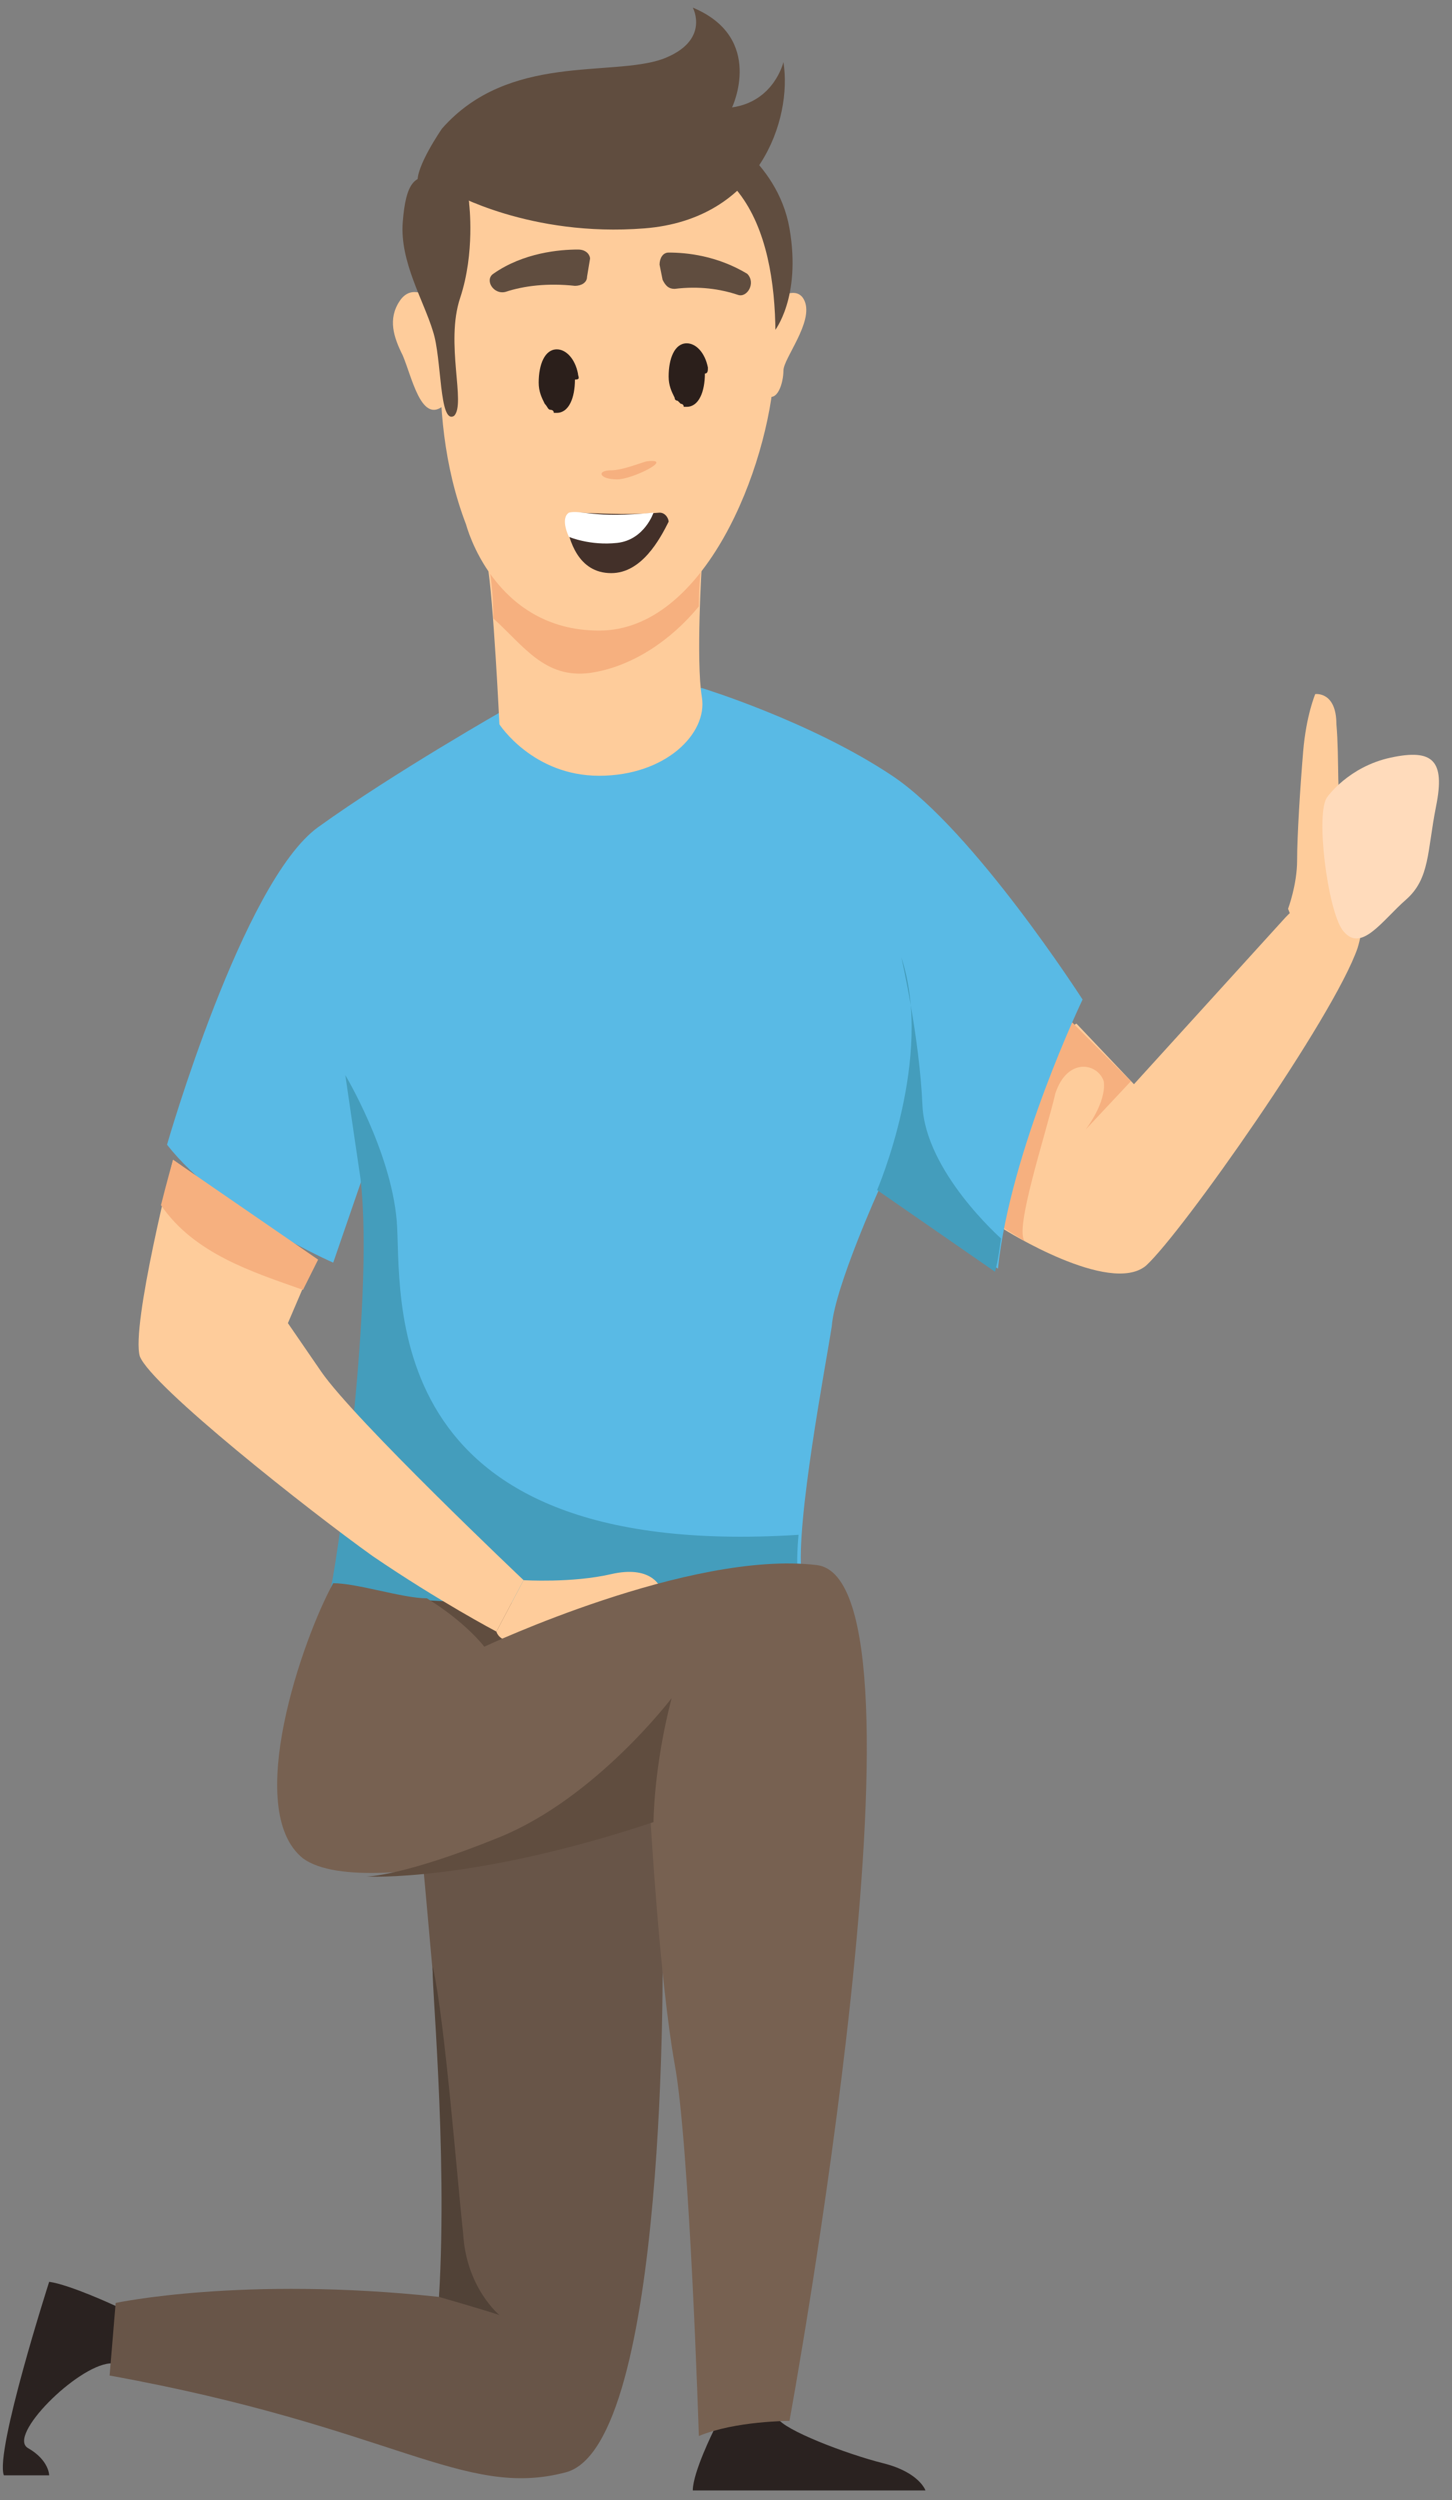 <svg width="61" height="105" viewBox="0 0 61 105" fill="none" xmlns="http://www.w3.org/2000/svg">
<rect x="0" y="0" width="61" height="105" fill="#808080" stroke="none"/>
<path d="M4.859 96.845C4.859 96.845 2.955 95.956 2.066 95.829C2.066 95.829 -0.219 102.941 0.162 103.957H2.066C2.066 103.957 2.066 103.322 1.178 102.814C0.289 102.306 3.209 99.385 4.605 99.258C6.002 99.258 4.859 96.845 4.859 96.845Z" fill="#2A2220"/>
<path d="M29.994 102.052C29.994 102.052 29.105 103.83 29.105 104.592H38.88C38.88 104.592 38.626 103.83 37.102 103.449C35.579 103.068 32.913 102.052 32.659 101.544C32.532 101.163 30.247 100.782 29.994 102.052Z" fill="#2A2220"/>
<path d="M27.836 81.858C27.836 81.858 28.09 102.687 23.773 103.83C19.457 104.973 16.538 101.925 4.605 99.766L4.859 96.718C4.859 96.718 10.191 95.575 18.442 96.464C18.442 96.464 18.95 92.907 18.696 89.224C18.442 85.541 17.807 78.683 17.807 78.683L28.47 75.127L27.836 81.858Z" fill="#685548"/>
<path d="M18.442 96.464C18.442 96.464 20.219 96.972 20.981 97.226C20.981 97.226 19.584 96.083 19.457 93.796C19.204 91.51 18.696 84.906 18.188 82.62C18.061 82.62 18.823 90.24 18.442 96.464Z" fill="#514237"/>
<path d="M16.03 64.585L16.919 68.776L20.6 71.189L28.724 66.871L26.185 63.569L16.03 64.585Z" fill="#604D3F"/>
<path d="M42.18 51.63C42.18 51.63 46.623 54.425 48.146 53.154C49.67 51.758 56.017 42.74 57.032 39.819C57.921 36.898 55.255 37.152 53.986 38.549C52.716 39.946 47.639 45.534 47.639 45.534L45.227 42.994C45.1 42.867 40.149 48.455 42.18 51.63Z" fill="#FECC9B"/>
<path d="M47.512 45.407L45.608 47.439C45.608 47.439 46.496 46.296 46.369 45.407C46.115 44.645 44.846 44.391 44.338 45.915C43.957 47.566 42.561 51.758 43.069 52.139L42.053 51.504C42.053 51.504 42.561 44.391 44.973 42.867L47.512 45.407Z" fill="#F6B07F"/>
<path d="M54.113 38.168C54.113 38.168 54.493 37.152 54.493 36.136C54.493 35.12 54.62 33.088 54.747 31.564C54.874 30.039 55.255 29.15 55.255 29.15C55.255 29.15 56.144 29.023 56.144 30.421C56.271 31.817 56.144 33.85 56.398 34.358C56.651 34.739 58.556 36.644 57.032 39.438C55.636 42.232 54.113 38.168 54.113 38.168Z" fill="#FECC9B"/>
<path d="M55.763 33.469C55.763 33.469 56.651 32.199 58.429 31.817C60.206 31.436 60.714 31.945 60.333 33.85C59.952 35.755 60.079 36.898 59.063 37.787C58.048 38.676 57.159 40.073 56.398 39.057C55.763 38.168 55.255 34.104 55.763 33.469Z" fill="#FFDBBB"/>
<path d="M29.486 28.896C29.486 28.896 34.056 30.293 37.483 32.58C40.911 34.866 45.48 41.978 45.48 41.978C45.48 41.978 42.434 48.328 41.926 53.282L36.975 49.852C36.975 49.852 35.071 54.044 34.944 55.695C34.691 57.346 33.421 63.95 33.675 66.109C33.675 66.109 23.012 67.76 14.38 66.109C14.38 66.109 16.03 55.441 15.268 49.344L13.999 53.028C13.999 53.028 9.302 50.995 7.017 48.074C7.017 48.074 10.191 37.025 13.364 34.739C16.538 32.453 21.235 29.785 21.235 29.785L29.486 28.896Z" fill="#59BAE5"/>
<path d="M36.848 49.979C36.848 49.979 39.26 44.391 37.864 40.2C37.864 40.2 38.626 43.502 38.753 46.423C38.88 49.217 42.053 52.011 42.053 52.011C42.053 52.011 41.926 53.028 41.799 53.409L36.848 49.979Z" fill="#449DBC"/>
<path d="M15.141 49.471C15.141 49.471 14.634 46.042 14.507 45.153C14.507 45.153 16.411 48.328 16.665 51.249C16.919 54.171 15.522 65.601 33.548 64.458C33.548 64.458 33.421 65.728 33.548 66.236C33.548 66.236 22.758 68.268 13.872 66.744C13.999 66.744 15.776 54.806 15.141 49.471Z" fill="#449DBC"/>
<path d="M18.061 12.513C18.061 12.513 17.299 11.878 16.792 12.64C16.284 13.402 16.538 14.164 16.919 14.926C17.299 15.815 17.68 17.72 18.569 17.085C19.331 16.45 18.061 12.513 18.061 12.513Z" fill="#FECC9B"/>
<path d="M32.152 12.894C32.152 12.894 33.421 11.751 33.802 12.64C34.183 13.529 32.913 15.053 32.913 15.561C32.913 16.069 32.659 16.958 32.152 16.577C31.898 16.196 32.152 12.894 32.152 12.894Z" fill="#FECC9B"/>
<path d="M32.532 13.91C32.532 13.91 33.675 12.513 33.167 9.591C32.659 6.67 29.867 5.273 29.867 5.273L29.105 7.432L32.532 13.91Z" fill="#604D3F"/>
<path d="M29.486 23.689C29.486 23.689 29.232 27.753 29.486 29.277C29.74 30.802 27.962 32.58 25.17 32.58C22.377 32.58 20.981 30.421 20.981 30.421C20.981 30.421 20.727 25.086 20.473 23.689C20.219 22.038 29.486 23.689 29.486 23.689Z" fill="#FECC9B"/>
<path d="M24.789 28.261C26.566 28.007 28.216 26.864 29.359 25.467C29.359 24.451 29.486 23.562 29.486 23.562C29.486 23.562 20.219 21.911 20.473 23.435C20.6 23.943 20.727 24.959 20.727 25.975C21.996 27.118 22.885 28.515 24.789 28.261Z" fill="#F6B07F"/>
<path d="M7.271 48.709C7.271 48.709 5.494 55.695 5.875 56.965C6.382 58.235 12.983 63.442 15.649 65.347C18.442 67.252 20.854 68.522 20.854 68.522L21.996 66.363C21.996 66.363 14.887 59.632 13.491 57.6C12.095 55.568 12.095 55.568 12.095 55.568L13.237 52.901L7.271 48.709Z" fill="#FECC9B"/>
<path d="M12.729 54.171L13.364 52.901L7.271 48.709C7.271 48.709 7.017 49.598 6.763 50.614C8.16 52.647 10.572 53.409 12.729 54.171Z" fill="#F6B07F"/>
<path d="M20.854 68.522C20.854 68.522 20.981 69.03 21.742 68.903C22.504 68.776 26.439 66.998 27.709 66.617C27.709 66.617 27.328 65.728 25.678 66.109C24.027 66.49 21.996 66.363 21.996 66.363L20.854 68.522Z" fill="#FECC9B"/>
<path d="M19.584 22.038C19.584 22.038 20.727 26.483 25.17 26.483C29.613 26.483 32.279 19.625 32.532 15.561C32.786 11.496 32.152 6.162 26.82 6.289C21.489 6.416 19.077 7.178 18.95 9.464C18.823 11.751 17.68 17.085 19.584 22.038Z" fill="#FECC9B"/>
<path d="M19.711 8.575C19.711 8.575 19.965 10.607 19.331 12.513C18.696 14.418 19.584 16.958 19.077 17.466C18.442 17.847 18.569 15.053 18.188 13.91C17.807 12.64 16.792 10.989 16.919 9.337C17.046 7.686 17.426 7.178 18.442 7.559C19.457 7.94 19.711 8.194 19.711 8.575Z" fill="#604D3F"/>
<path d="M18.95 8.067C18.95 8.067 22.25 9.972 27.074 9.591C31.898 9.21 33.294 5.019 32.913 2.606C32.913 2.606 32.532 4.257 30.755 4.511C30.755 4.511 32.152 1.59 29.105 0.32C29.105 0.32 29.867 1.717 27.836 2.479C25.678 3.241 21.362 2.225 18.569 5.4C18.569 5.4 17.426 7.051 17.553 7.686C17.68 7.686 18.061 7.686 18.95 8.067Z" fill="#604D3F"/>
<path d="M21.235 12.259C21.996 12.005 23.012 11.878 24.154 12.005C24.408 12.005 24.662 11.878 24.662 11.624L24.789 10.861C24.789 10.735 24.662 10.48 24.281 10.48C23.52 10.48 21.996 10.607 20.727 11.496C20.346 11.751 20.727 12.386 21.235 12.259Z" fill="#604D3F"/>
<path d="M31.009 12.386C30.248 12.132 29.359 12.005 28.343 12.132C28.09 12.132 27.963 12.005 27.836 11.751L27.709 11.116C27.709 10.861 27.836 10.607 28.09 10.607C28.851 10.607 30.121 10.735 31.39 11.497C31.771 11.878 31.39 12.513 31.009 12.386Z" fill="#604D3F"/>
<path d="M24.154 21.53C24.789 21.53 26.185 21.657 27.709 21.53C27.963 21.53 28.09 21.784 28.09 21.911C27.709 22.673 26.947 24.07 25.678 24.07C24.281 24.07 23.9 22.673 23.773 21.911C23.773 21.657 23.9 21.53 24.154 21.53Z" fill="#433029"/>
<path d="M27.455 21.53C27.455 21.53 27.074 22.673 25.931 22.8C24.789 22.927 23.901 22.546 23.901 22.546C23.901 22.546 23.52 21.784 23.901 21.53C24.408 21.403 24.916 21.784 27.455 21.53Z" fill="white"/>
<path d="M25.678 19.752C25.043 19.752 25.17 20.133 25.931 20.133C26.566 20.133 28.343 19.244 27.201 19.371C27.074 19.371 26.185 19.752 25.678 19.752Z" fill="#F6B07F"/>
<path d="M24.281 15.688C24.154 15.053 23.773 14.672 23.393 14.672C22.885 14.672 22.631 15.307 22.631 16.069C22.631 16.45 22.758 16.704 22.885 16.958C23.012 17.085 23.012 17.212 23.139 17.212C23.139 17.212 23.266 17.212 23.266 17.339H23.393C23.901 17.339 24.154 16.704 24.154 15.942C24.408 15.942 24.281 15.815 24.281 15.688Z" fill="#2B1F1B"/>
<path d="M29.74 15.434C29.613 14.799 29.232 14.418 28.851 14.418C28.343 14.418 28.09 15.053 28.09 15.815C28.09 16.196 28.216 16.45 28.343 16.704C28.343 16.831 28.47 16.831 28.47 16.831L28.597 16.958C28.597 16.958 28.724 16.958 28.724 17.085H28.851C29.359 17.085 29.613 16.45 29.613 15.688C29.74 15.688 29.74 15.561 29.74 15.434Z" fill="#2B1F1B"/>
<path d="M34.31 65.728C28.978 65.093 20.346 69.157 20.346 69.157C20.346 69.157 19.584 68.141 17.934 67.125C16.919 67.125 15.014 66.49 13.999 66.49C12.73 68.776 10.191 76.016 12.73 78.048C15.522 80.08 27.328 76.397 27.328 76.397C27.328 76.397 27.709 83.128 28.343 86.684C28.978 90.113 29.359 102.306 29.359 102.306C30.882 101.671 33.167 101.671 33.167 101.671C33.167 101.671 39.641 66.363 34.31 65.728Z" fill="#776151"/>
<path d="M27.455 76.524C27.455 76.524 27.455 74.237 28.216 71.316C28.216 71.316 25.043 75.508 20.981 77.159C16.919 78.81 15.395 78.81 15.395 78.81C15.395 78.81 19.838 79.064 27.455 76.524Z" fill="#604D3F"/>
</svg>
